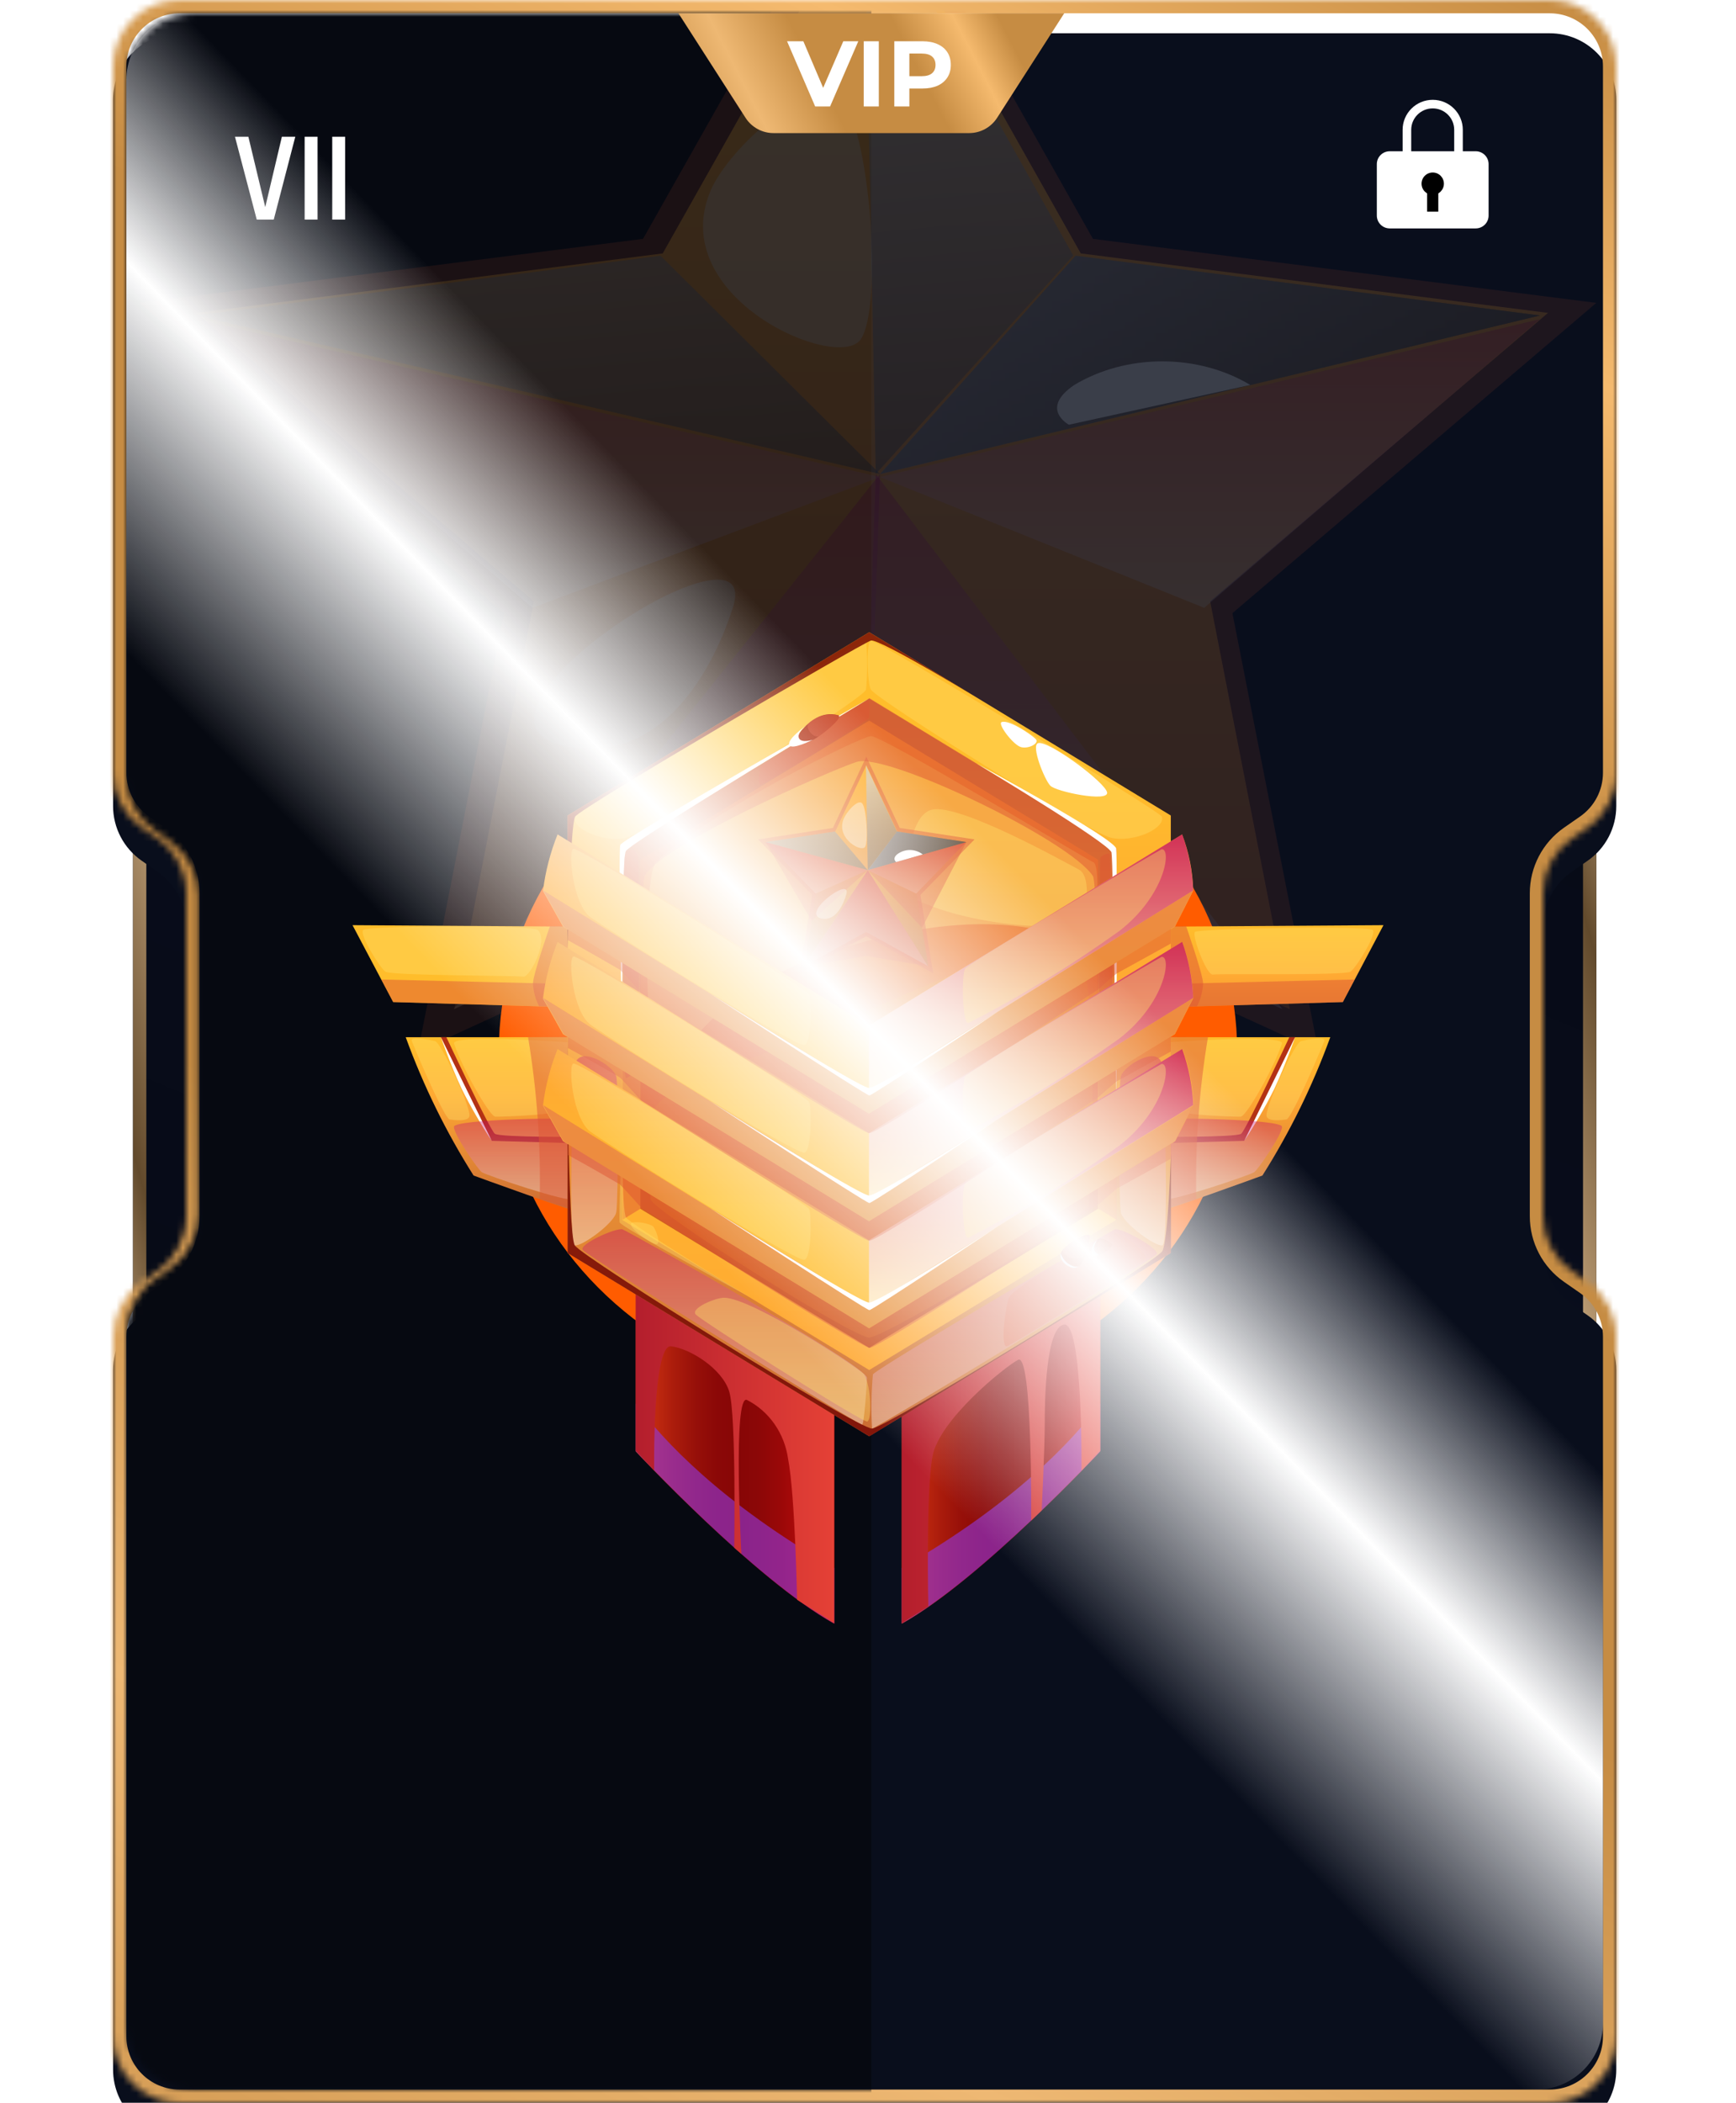 <svg width="261" height="316" viewBox="0 0 261 316" fill="none" xmlns="http://www.w3.org/2000/svg">
<g filter="url(#filter0_b_6924_92136)">
<path d="M25 309.983C22.239 309.983 20 307.745 20 304.983L20 12C20 9.238 22.239 7 25 7L57 7L57 309.983L25 309.983Z" fill="url(#paint0_linear_6924_92136)"/>
<path d="M25 308.983C22.791 308.983 21 307.193 21 304.983L21 12C21 9.791 22.791 8 25 8L56 8L56 308.983L25 308.983Z" stroke="url(#paint1_linear_6924_92136)" stroke-width="2"/>
</g>
<g filter="url(#filter1_b_6924_92136)">
<path d="M235 7C237.761 7 240 9.239 240 12L240 304.984C240 307.745 237.761 309.984 235 309.984L203 309.984L203 7L235 7Z" fill="url(#paint2_linear_6924_92136)"/>
<path d="M235 8C237.209 8 239 9.791 239 12L239 304.984C239 307.193 237.209 308.984 235 308.984L204 308.984L204 8L235 8Z" stroke="url(#paint3_linear_6924_92136)" stroke-width="2"/>
</g>
<mask id="path-5-inside-1_6924_92136" fill="white">
<path fill-rule="evenodd" clip-rule="evenodd" d="M17 10C17 4.477 21.477 0 27 0H233C238.523 0 243 4.477 243 10V116.123C243 119.396 241.398 122.462 238.711 124.332L236.289 126.016C233.602 127.885 232 130.952 232 134.225V157V160V182.775C232 186.048 233.602 189.115 236.289 190.984L238.711 192.668C241.398 194.538 243 197.604 243 200.877V306C243 311.523 238.523 316 233 316H27C21.477 316 17 311.523 17 306V200.877C17 197.604 18.602 194.538 21.289 192.668L23.711 190.984C26.398 189.115 28 186.048 28 182.775L28 160V157L28 134.225C28 130.952 26.398 127.885 23.711 126.016L21.289 124.332C18.602 122.462 17 119.396 17 116.123V10Z"/>
</mask>
<g filter="url(#filter2_i_6924_92136)">
<path fill-rule="evenodd" clip-rule="evenodd" d="M17 10C17 4.477 21.477 0 27 0H233C238.523 0 243 4.477 243 10V116.123C243 119.396 241.398 122.462 238.711 124.332L236.289 126.016C233.602 127.885 232 130.952 232 134.225V157V160V182.775C232 186.048 233.602 189.115 236.289 190.984L238.711 192.668C241.398 194.538 243 197.604 243 200.877V306C243 311.523 238.523 316 233 316H27C21.477 316 17 311.523 17 306V200.877C17 197.604 18.602 194.538 21.289 192.668L23.711 190.984C26.398 189.115 28 186.048 28 182.775L28 160V157L28 134.225C28 130.952 26.398 127.885 23.711 126.016L21.289 124.332C18.602 122.462 17 119.396 17 116.123V10Z" fill="#090E1C"/>
</g>
<path d="M28 160H30H28ZM28 157H26H28ZM21.289 124.332L22.431 122.69L21.289 124.332ZM21.289 192.668L20.147 191.026L21.289 192.668ZM238.711 192.668L237.569 194.31L238.711 192.668ZM23.711 126.016L22.569 127.658L23.711 126.016ZM236.289 126.016L235.147 124.374L236.289 126.016ZM238.711 124.332L239.853 125.974L238.711 124.332ZM236.289 190.984L237.431 189.342L236.289 190.984ZM23.711 190.984L24.853 192.626L23.711 190.984ZM233 -2H27V2H233V-2ZM245 116.123V10H241V116.123H245ZM237.431 127.658L239.853 125.974L237.569 122.69L235.147 124.374L237.431 127.658ZM234 157V134.225H230V157H234ZM234 160V157H230V160H234ZM234 182.775V160H230V182.775H234ZM239.853 191.026L237.431 189.342L235.147 192.626L237.569 194.31L239.853 191.026ZM245 306V200.877H241V306H245ZM27 318H233V314H27V318ZM15 200.877V306H19V200.877H15ZM22.431 194.31L24.853 192.626L22.569 189.342L20.147 191.026L22.431 194.31ZM30 182.775L30 160H26L26 182.775H30ZM30 160V157H26V160H30ZM30 157L30 134.225H26L26 157H30ZM24.853 124.374L22.431 122.69L20.147 125.974L22.569 127.658L24.853 124.374ZM15 10V116.123H19V10H15ZM22.431 122.69C20.282 121.194 19 118.741 19 116.123H15C15 120.051 16.923 123.73 20.147 125.974L22.431 122.69ZM19 200.877C19 198.259 20.282 195.806 22.431 194.31L20.147 191.026C16.923 193.27 15 196.949 15 200.877H19ZM27 314C22.582 314 19 310.418 19 306H15C15 312.627 20.373 318 27 318V314ZM241 306C241 310.418 237.418 314 233 314V318C239.627 318 245 312.627 245 306H241ZM237.569 194.31C239.718 195.806 241 198.259 241 200.877H245C245 196.949 243.077 193.27 239.853 191.026L237.569 194.31ZM30 134.225C30 130.297 28.077 126.618 24.853 124.374L22.569 127.658C24.718 129.153 26 131.606 26 134.225H30ZM235.147 124.374C231.923 126.618 230 130.297 230 134.225H234C234 131.606 235.282 129.153 237.431 127.658L235.147 124.374ZM241 116.123C241 118.741 239.718 121.194 237.569 122.69L239.853 125.974C243.077 123.73 245 120.051 245 116.123H241ZM230 182.775C230 186.703 231.923 190.382 235.147 192.626L237.431 189.342C235.282 187.847 234 185.394 234 182.775H230ZM27 -2C20.373 -2 15 3.373 15 10H19C19 5.582 22.582 2 27 2V-2ZM24.853 192.626C28.077 190.382 30 186.703 30 182.775H26C26 185.394 24.718 187.847 22.569 189.342L24.853 192.626ZM233 2C237.418 2 241 5.582 241 10H245C245 3.373 239.627 -2 233 -2V2Z" fill="url(#paint4_linear_6924_92136)" mask="url(#path-5-inside-1_6924_92136)"/>
<mask id="mask0_6924_92136" style="mask-type:alpha" maskUnits="userSpaceOnUse" x="19" y="2" width="222" height="312">
<path fill-rule="evenodd" clip-rule="evenodd" d="M19 12C19 6.477 23.477 2 29 2H231C236.523 2 241 6.477 241 12V116.602C241 119.867 239.406 122.927 236.73 124.798L234.465 126.382C231.789 128.253 230.195 131.312 230.195 134.577V157.013V159.975V182.41C230.195 185.675 231.789 188.735 234.465 190.606L236.73 192.19C239.406 194.061 241 197.12 241 200.385V304C241 309.523 236.523 314 231 314H29C23.477 314 19 309.523 19 304V200.386C19 197.121 20.594 194.062 23.27 192.191L25.537 190.606C28.213 188.735 29.807 185.675 29.807 182.41L29.807 157.013L29.807 134.577C29.807 131.312 28.213 128.253 25.537 126.382L23.27 124.796C20.594 122.925 19 119.866 19 116.601V12Z" fill="#090E1C"/>
</mask>
<g mask="url(#mask0_6924_92136)">
<rect x="18" y="317" width="317" height="113" transform="rotate(-90 18 317)" fill="#060911"/>
<g opacity="0.2">
<g style="mix-blend-mode:multiply" opacity="0.5">
<path d="M130.5 126.965L62.856 158L75.79 92.137L21 45.514L96.678 35.894L130.5 -24L164.322 35.894L240 45.514L185.29 92.137L198.225 158L130.5 126.965Z" fill="#DE5634"/>
</g>
<path d="M232.739 47.017L196.168 42.372L186.202 41.106L162.491 38.08L131.064 -17.65L99.637 38.08L29.469 47.017L80.266 90.362L68.29 151.652L131.064 122.731L193.918 151.652L181.942 90.362L232.739 47.017Z" fill="url(#paint5_linear_6924_92136)"/>
<path style="mix-blend-mode:multiply" opacity="0.37" d="M29.469 47.953L132.314 71.687L80.052 91.337L29.469 47.953Z" fill="url(#paint6_linear_6924_92136)"/>
<path style="mix-blend-mode:multiply" opacity="0.37" d="M231.532 47.953L132.316 71.687L181.045 91.337L231.532 47.953Z" fill="url(#paint7_linear_6924_92136)"/>
<path style="mix-blend-mode:multiply" opacity="0.37" d="M130.56 122.911L132.315 71.233L68.188 151.652L130.56 122.911Z" fill="url(#paint8_linear_6924_92136)"/>
<path style="mix-blend-mode:multiply" opacity="0.37" d="M192.812 151.652L131.667 71.233L129.895 122.911L192.812 151.652Z" fill="url(#paint9_linear_6924_92136)"/>
<path style="mix-blend-mode:color-dodge" opacity="0.5" d="M129.895 -17.65L131.669 71.233L161.353 38.397L129.895 -17.65Z" fill="url(#paint10_linear_6924_92136)"/>
<path style="mix-blend-mode:color-dodge" opacity="0.5" d="M231.532 47.408L132.316 71.232L161.714 38.43L231.532 47.408Z" fill="url(#paint11_linear_6924_92136)"/>
<path style="mix-blend-mode:color-dodge" opacity="0.5" d="M231.532 47.408L132.316 71.232L161.714 38.43L231.532 47.408Z" fill="url(#paint12_linear_6924_92136)"/>
<path style="mix-blend-mode:color-dodge" opacity="0.5" d="M99.311 38.43L132.314 71.232L29.469 47.408L99.311 38.43Z" fill="url(#paint13_linear_6924_92136)"/>
<path d="M161.517 57.847C156.225 61.433 160.703 63.824 160.703 63.824L187.972 57.847C184.14 55.543 179.504 54.301 174.744 54.301C169.984 54.301 165.349 55.543 161.517 57.847Z" fill="white"/>
<g style="mix-blend-mode:multiply" opacity="0.5">
<path d="M68.188 151.652C68.188 151.652 115.848 131.949 131.064 126.53L194.022 151.652L131.064 123.082L68.188 151.652Z" fill="#DE5634"/>
</g>
<g style="mix-blend-mode:soft-light" opacity="0.4">
<path d="M106.823 28.676C100.035 44.747 125.962 55.948 129.397 51.008C132.832 46.069 130.706 18.518 126.371 14.831C122.036 11.144 109.604 22.136 106.823 28.676Z" fill="#F7FFFF"/>
</g>
<g style="mix-blend-mode:soft-light" opacity="0.4">
<path d="M86.68 112.366C99.975 114.005 107.37 100.325 110.28 90.992C114.607 75.816 62.608 109.801 86.68 112.366Z" fill="#F7FFFF"/>
</g>
</g>
</g>
<g filter="url(#filter3_f_6924_92136)">
<ellipse cx="130.5" cy="158" rx="55.5" ry="52" fill="#FF5C00"/>
</g>
<path fill-rule="evenodd" clip-rule="evenodd" d="M219.926 19.509V22.73H221.865C222.936 22.73 223.804 23.595 223.804 24.662V32.392C223.804 33.459 222.936 34.324 221.865 34.324H208.939C207.868 34.324 207 33.459 207 32.392V24.662C207 23.595 207.868 22.73 208.939 22.73H210.878V19.509C210.878 17.019 212.903 15 215.402 15C217.9 15 219.926 17.019 219.926 19.509ZM212.17 19.509C212.17 17.73 213.617 16.288 215.402 16.288C217.187 16.288 218.633 17.73 218.633 19.509V22.73H212.17V19.509Z" fill="white"/>
<circle cx="215.403" cy="27.602" r="1.68" fill="black"/>
<rect x="214.562" y="27.602" width="1.68" height="4.201" fill="black"/>
<path d="M142.52 139.465L208 139.025L201.889 150.582L145.885 152.215L142.52 139.465Z" fill="url(#paint14_linear_6924_92136)"/>
<g style="mix-blend-mode:multiply" opacity="0.5">
<path d="M145.406 148.596L203.677 147.189L201.887 150.581L145.884 152.214L145.406 148.596Z" fill="#DE5634"/>
</g>
<g style="mix-blend-mode:soft-light" opacity="0.4">
<path d="M179.65 140.045C179.161 140.61 181.429 146.64 182.36 146.451C183.291 146.263 202.209 146.627 203.057 146.012C203.904 145.396 207.067 140.334 206.375 139.731C205.683 139.128 180.116 139.505 179.65 140.045Z" fill="#FFDF66"/>
</g>
<g style="mix-blend-mode:multiply" opacity="0.5">
<path d="M178.327 139.177C178.327 139.177 180.798 146.211 180.882 147.743C180.834 148.962 180.52 150.153 179.963 151.223L145.897 152.215L142.52 139.466L178.327 139.177Z" fill="#DE5634"/>
</g>
<path d="M118.481 139.465L53 139.025L59.111 150.582L115.115 152.215L118.481 139.465Z" fill="url(#paint15_linear_6924_92136)"/>
<g style="mix-blend-mode:multiply" opacity="0.5">
<path d="M115.603 148.596L57.32 147.189L59.111 150.581L115.114 152.214L115.603 148.596Z" fill="#DE5634"/>
</g>
<g style="mix-blend-mode:soft-light" opacity="0.4">
<path d="M80.893 139.793C82.516 141.413 79.604 146.953 78.673 146.764C77.742 146.576 58.787 146.626 57.94 146.011C57.092 145.395 53.929 140.333 54.622 139.73C55.314 139.127 79.95 138.864 80.893 139.793Z" fill="#FFDF66"/>
</g>
<g style="mix-blend-mode:multiply" opacity="0.5">
<path d="M82.683 139.177C82.683 139.177 80.213 146.186 80.129 147.743C80.178 148.958 80.493 150.144 81.048 151.21L115.065 152.215L118.431 139.466L82.683 139.177Z" fill="#DE5634"/>
</g>
<path d="M125.426 202.547V243.999C113.49 237.392 95.586 218.111 95.586 218.111V189.446L125.426 202.547Z" fill="url(#paint16_linear_6924_92136)"/>
<g style="mix-blend-mode:multiply" opacity="0.6">
<path d="M125.426 235.62V243.96C113.49 237.353 95.586 218.072 95.586 218.072V210.925C99.752 216.527 108.524 225.898 125.426 235.62Z" fill="#8E37E2"/>
</g>
<path d="M135.574 202.547V243.999C147.51 237.392 165.414 218.111 165.414 218.111V189.446L135.574 202.547Z" fill="url(#paint17_linear_6924_92136)"/>
<g style="mix-blend-mode:multiply" opacity="0.6">
<path d="M135.574 235.62V243.96C147.51 237.353 165.414 218.072 165.414 218.072V210.925C161.248 216.527 152.475 225.898 135.574 235.62Z" fill="#8E37E2"/>
</g>
<path style="mix-blend-mode:multiply" d="M98.355 220.989C98.355 220.989 98.081 201.984 100.898 202.311C103.715 202.637 108.572 205.652 109.635 209.106C110.697 212.561 110.387 232.57 110.387 232.57L111.461 233.5C111.461 233.5 110.136 209.194 112.332 210.388C113.957 211.219 115.366 212.454 116.437 213.986C117.508 215.517 118.209 217.3 118.479 219.18C119.542 224.657 119.84 240.396 119.84 240.396L125.414 243.913V202.462L95.574 189.36V217.987L98.355 220.989Z" fill="url(#paint18_linear_6924_92136)"/>
<path style="mix-blend-mode:multiply" d="M162.597 220.987C162.597 220.987 162.824 198.717 160.007 199.043C157.19 199.37 157.071 210.65 157.071 214.116C157.071 217.583 156.617 226.966 156.617 226.966L155.03 228.486C155.03 228.486 155.257 203.151 153.06 204.344C150.864 205.537 141.232 213.375 140.205 218.802C139.179 224.228 139.573 241.412 139.573 241.412L135.574 243.924V202.472L165.414 189.371V217.998L162.597 220.987Z" fill="url(#paint19_linear_6924_92136)"/>
<path style="mix-blend-mode:multiply" opacity="0.37" d="M114.266 110.349C111.807 112.472 87.291 126.578 86.957 127.495C86.527 128.663 89.785 134.165 91.337 133.7C92.889 133.235 122.048 115.838 122.108 115.022C122.168 114.205 122.239 109.671 121.535 109.382C120.831 109.093 115.197 109.533 114.266 110.349Z" fill="url(#paint20_linear_6924_92136)"/>
<g style="mix-blend-mode:soft-light" opacity="0.4">
<path d="M111.019 108.918C109.408 109.031 89.403 122.546 89.403 122.936C89.403 123.325 85.822 125.611 86.729 125.549C87.636 125.486 112.881 110.475 112.917 109.96C112.953 109.445 111.878 108.855 111.019 108.918Z" fill="#FFDF66"/>
</g>
<g style="mix-blend-mode:soft-light" opacity="0.4">
<path d="M85.906 127.494C85.906 127.494 99.227 120.423 106.03 115.901C112.834 111.379 114.266 110.349 114.266 110.349L85.906 127.494Z" fill="#FFDF66"/>
</g>
<path style="mix-blend-mode:multiply" opacity="0.37" d="M146.745 110.349C149.133 112.472 173.709 126.578 174.043 127.495C174.473 128.663 171.214 134.165 169.674 133.7C168.135 133.235 138.939 115.838 138.939 115.022C138.939 114.205 138.808 109.671 139.512 109.382C140.217 109.093 145.803 109.533 146.745 110.349Z" fill="url(#paint21_linear_6924_92136)"/>
<g style="mix-blend-mode:soft-light" opacity="0.4">
<path d="M149.981 108.918C151.592 109.031 171.609 122.546 171.609 122.936C171.609 123.325 175.13 125.611 174.27 125.549C173.411 125.486 148.119 110.475 148.083 109.96C148.047 109.445 149.121 108.855 149.981 108.918Z" fill="#FFDF66"/>
</g>
<g style="mix-blend-mode:soft-light" opacity="0.4">
<path d="M175.106 127.494C175.106 127.494 161.785 120.423 154.97 115.901C148.155 111.379 146.746 110.349 146.746 110.349L175.106 127.494Z" fill="#FFDF66"/>
</g>
<path d="M87.53 182.175C87.422 182.589 71.201 176.648 71.201 176.648C67.078 170.138 63.655 163.166 60.996 155.859H88.699L87.53 182.175Z" fill="url(#paint22_linear_6924_92136)"/>
<path d="M66.285 155.859C66.285 155.859 72.754 169.915 73.936 171.435L87.949 171.837V170.832C87.949 170.832 75.13 170.945 74.39 170.367C73.65 169.79 67.109 155.859 67.109 155.859H66.285Z" fill="#B33114"/>
<path d="M66.285 155.859L73.936 171.435C72.279 168.941 70.772 166.34 69.424 163.647C67.718 160.005 66.285 155.859 66.285 155.859Z" fill="white"/>
<g style="mix-blend-mode:soft-light" opacity="0.4">
<path d="M68.267 156.813C69.341 160.18 73.602 167.804 74.485 167.804C75.369 167.804 85.645 167.616 86.588 166.058C87.531 164.501 88.355 156.964 87.531 156.813C86.708 156.663 67.789 155.319 68.267 156.813Z" fill="#FFDF66"/>
</g>
<g style="mix-blend-mode:soft-light" opacity="0.4">
<path d="M61.918 156.449C63.23 159.74 66.907 168.119 67.587 168.219C68.267 168.32 70.559 168.621 70.595 167.616C70.595 166.008 66.358 156.663 65.403 156.449C64.448 156.236 61.583 155.633 61.918 156.449Z" fill="#FFDF66"/>
</g>
<path style="mix-blend-mode:multiply" opacity="0.37" d="M68.253 169.311C68.133 170.353 71.834 175.717 72.43 176.144C73.027 176.571 85.488 180.804 86.312 180.201C87.135 179.598 87.505 168.544 86.873 168.218C86.24 167.891 68.396 168.167 68.253 169.311Z" fill="url(#paint23_linear_6924_92136)"/>
<g style="mix-blend-mode:multiply" opacity="0.5">
<path d="M79.391 155.86C80.729 163.894 81.317 172.048 81.145 180.203L87.531 182.175L88.725 155.797L79.391 155.86Z" fill="#DE5634"/>
</g>
<path d="M173.469 182.175C173.577 182.589 189.798 176.648 189.798 176.648C193.921 170.138 197.344 163.166 200.003 155.859H172.359L173.469 182.175Z" fill="url(#paint24_linear_6924_92136)"/>
<path d="M194.714 155.859C194.714 155.859 188.245 169.915 187.063 171.435L173.062 171.837V170.832C173.062 170.832 185.882 170.945 186.61 170.367C187.338 169.79 193.843 155.859 193.843 155.859H194.714Z" fill="#B33114"/>
<path d="M194.713 155.859L187.062 171.435C188.724 168.944 190.231 166.343 191.574 163.647C193.281 160.005 194.713 155.859 194.713 155.859Z" fill="white"/>
<g style="mix-blend-mode:soft-light" opacity="0.4">
<path d="M192.736 156.813C191.661 160.18 187.412 167.804 186.517 167.804C185.622 167.804 175.357 167.616 174.414 166.058C173.471 164.501 172.647 156.964 173.471 156.813C174.295 156.663 193.213 155.319 192.736 156.813Z" fill="#FFDF66"/>
</g>
<g style="mix-blend-mode:soft-light" opacity="0.4">
<path d="M199.096 156.449C197.771 159.74 194.106 168.119 193.414 168.219C192.722 168.32 190.442 168.621 190.406 167.616C190.406 166.008 194.644 156.663 195.61 156.449C196.577 156.236 199.418 155.633 199.096 156.449Z" fill="#FFDF66"/>
</g>
<path style="mix-blend-mode:multiply" opacity="0.37" d="M192.744 169.311C192.864 170.353 189.164 175.717 188.567 176.144C187.97 176.571 175.509 180.804 174.745 180.201C173.981 179.598 173.551 168.544 174.172 168.218C174.793 167.891 192.649 168.167 192.744 169.311Z" fill="url(#paint25_linear_6924_92136)"/>
<g style="mix-blend-mode:multiply" opacity="0.5">
<path d="M181.611 155.86C180.273 163.894 179.685 172.048 179.857 180.203L173.471 182.175L172.277 155.797L181.611 155.86Z" fill="#DE5634"/>
</g>
<path d="M130.681 95L85.336 122.546V188.291L130.681 215.837L176.025 188.291V122.546L130.681 95Z" fill="url(#paint26_linear_6924_92136)"/>
<path d="M93.535 183.305V127.534L130.68 104.962L167.824 127.534V183.305L130.68 205.877L93.535 183.305Z" fill="url(#paint27_linear_6924_92136)"/>
<path d="M96.269 181.646V129.191L130.681 108.289L165.092 129.191V181.646L130.681 202.547L96.269 181.646Z" fill="url(#paint28_linear_6924_92136)"/>
<g style="mix-blend-mode:soft-light" opacity="0.4">
<path d="M86.42 122.722C85.859 124.493 90.681 126.666 94.071 125.887C97.461 125.109 129.389 105.413 130.201 103.642C130.434 101.186 130.434 98.712 130.201 96.256C129.079 96.256 86.742 121.868 86.42 122.722Z" fill="#FFDF66"/>
</g>
<g style="mix-blend-mode:soft-light" opacity="0.4">
<path d="M174.677 122.722C175.238 124.493 170.415 126.666 167.026 125.887C163.636 125.109 132.018 105.224 130.943 103.642C130.382 102.825 130.203 96.256 130.943 96.256C132.065 96.256 174.402 121.868 174.677 122.722Z" fill="#FFDF66"/>
</g>
<path style="mix-blend-mode:multiply" opacity="0.37" d="M86.419 160.116C86.108 162.076 85.368 186.959 86.419 187.148C87.469 187.336 92.387 183.794 92.661 182.123C92.936 180.453 93.019 163.432 92.661 161.799C92.303 160.166 86.932 156.838 86.419 160.116Z" fill="url(#paint29_linear_6924_92136)"/>
<path style="mix-blend-mode:multiply" opacity="0.37" d="M174.746 160.116C175.057 162.076 175.797 186.959 174.746 187.148C173.696 187.336 168.778 183.794 168.504 182.123C168.229 180.453 168.146 163.432 168.504 161.799C168.862 160.166 174.257 156.838 174.746 160.116Z" fill="url(#paint30_linear_6924_92136)"/>
<path style="mix-blend-mode:multiply" opacity="0.37" d="M87.612 187.826C88.162 188.68 129.006 214.091 129.615 214.091C129.925 214.091 130.343 207.811 130.343 207.07C130.343 205.11 94.225 184.924 93.592 184.736C92.602 184.46 87.004 186.972 87.612 187.826Z" fill="url(#paint31_linear_6924_92136)"/>
<path style="mix-blend-mode:multiply" opacity="0.37" d="M173.874 188.491C173.325 189.346 131.717 214.669 131.108 214.669C130.945 211.952 130.989 209.226 131.239 206.517C132.564 205.135 167.047 184.924 167.632 184.736C168.563 184.459 174.423 187.637 173.874 188.491Z" fill="url(#paint32_linear_6924_92136)"/>
<g style="mix-blend-mode:multiply" opacity="0.37">
<path d="M97.843 180.252C95.455 165.719 96.768 164.802 113.896 158.66C131.024 152.517 160.005 136.69 162.547 143.586C165.089 150.483 164.218 179.7 163.645 181.27C163.072 182.84 133.149 200.953 130.678 200.991C128.207 201.028 98.117 181.885 97.843 180.252Z" fill="#ED8A1D"/>
</g>
<g style="mix-blend-mode:soft-light" opacity="0.4">
<path d="M164.352 129.554C163.743 129.404 132.65 110.487 130.931 110.625C129.213 110.763 107.597 121.427 98.704 129.466C96.317 131.627 97.2 163.708 99.385 163.117C101.569 162.527 103.133 149.577 127.243 142.291C150.936 135.106 161.249 141.324 163.815 142.429C164.543 142.743 165.725 129.856 164.352 129.554Z" fill="#FFDF66"/>
</g>
<g style="mix-blend-mode:multiply" opacity="0.5">
<path d="M93.582 183.304V127.533L130.727 104.923L167.871 127.533V183.304L165.138 181.646C165.138 181.646 165.305 133.16 164.314 131.64C160.734 126.214 133.281 113.025 128.793 114.494C124.305 115.964 99.693 126.942 96.96 131.552C96.041 133.097 96.268 181.646 96.268 181.646L93.582 183.304Z" fill="#DE5634"/>
</g>
<g style="mix-blend-mode:soft-light" opacity="0.4">
<path d="M137.627 135.145C146.878 139.592 160.819 139.667 162.096 138.813C163.373 137.959 164.221 131.716 162.215 130.673C160.21 129.631 144.311 120.712 140.134 121.667C135.956 122.622 135.98 134.366 137.627 135.145Z" fill="#FFDF66"/>
</g>
<path opacity="0.8" d="M85.336 142.581C85.336 142.431 85.73 124.041 86.47 122.722C87.21 121.403 129.702 96.608 130.943 96.256C132.185 95.904 148.095 105.576 148.095 105.576L130.681 95L85.324 122.546L85.336 142.581Z" fill="#700000"/>
<path d="M146.91 114.783C146.91 114.783 166.831 126.754 167.106 128.098C167.38 129.442 167.822 165.48 167.822 165.48C167.822 165.48 168.013 129.053 167.822 127.533C167.631 126.013 146.91 114.783 146.91 114.783Z" fill="white"/>
<path d="M93.582 158.095C93.582 158.095 92.913 127.949 93.26 126.969C93.606 125.989 130.679 104.962 130.679 104.962C130.679 104.962 94.775 126.542 94.083 127.911C93.391 129.28 93.582 158.095 93.582 158.095Z" fill="white"/>
<path opacity="0.8" d="M85.336 188.29L130.692 215.837L176.049 188.29V173.318C176.049 173.318 175.643 186.381 174.748 188.014C173.853 189.647 133.199 214.505 131.134 214.669C129.069 214.832 87.508 188.893 86.422 187.147C85.336 185.401 85.336 154.79 85.336 154.79V188.29Z" fill="#700000"/>
<g style="mix-blend-mode:soft-light" opacity="0.4">
<path d="M93.581 169.033C93.581 169.033 93.449 181.896 94.13 182.963C94.81 184.031 112.427 194.758 112.427 194.758C112.427 194.758 93.33 184.37 93.163 183.692C92.996 183.014 93.581 169.033 93.581 169.033Z" fill="#FFDF66"/>
</g>
<g style="mix-blend-mode:soft-light" opacity="0.4">
<path d="M108.871 195.011C107.534 195.011 103.787 196.606 104.598 197.523C105.41 198.44 127.73 212.596 130.284 213.601C131.108 213.928 131.036 208.338 129.914 206.529C129.389 205.763 113.025 194.998 108.871 195.011Z" fill="#FFDF66"/>
</g>
<path d="M150.612 108.504C149.872 108.705 152.343 111.971 153.513 112.272C154.683 112.574 156.294 111.682 155.733 111.079C155.172 110.476 151.758 108.115 150.612 108.504Z" fill="white"/>
<path d="M156.08 111.669C154.958 111.983 157.023 117.146 157.906 118.063C158.789 118.98 166.631 120.575 166.452 119.105C166.273 117.636 157.655 111.229 156.08 111.669Z" fill="white"/>
<g style="mix-blend-mode:multiply" opacity="0.5">
<path d="M151.59 195.175C150.611 199.659 150.766 202.31 151.315 202.335C151.865 202.36 171.69 189.774 172.239 189.246C172.788 188.719 169.052 185.126 167.584 185.315C166.116 185.503 151.96 193.467 151.59 195.175Z" fill="#DE5634"/>
</g>
<g style="mix-blend-mode:multiply" opacity="0.5">
<path d="M95.969 128.815C95.491 127.308 94.023 127.308 93.892 129.003C93.76 130.699 93.522 161.939 94.106 161.976C94.691 162.014 95.921 160.494 95.969 159.778C96.016 159.062 96.171 129.531 95.969 128.815Z" fill="#DE5634"/>
</g>
<g style="mix-blend-mode:multiply" opacity="0.5">
<path d="M165.411 129.004C165.339 129.607 165.053 159.15 165.411 159.15C165.769 159.15 167.416 157.769 167.416 157.04C167.416 156.312 167.01 128.439 166.831 128.288C166.652 128.137 165.482 128.526 165.411 129.004Z" fill="#DE5634"/>
</g>
<g style="mix-blend-mode:multiply" opacity="0.5">
<path d="M130.681 107.8C130.681 108.377 114.698 117.974 114.328 117.974C113.958 117.974 114.09 115.387 114.603 115.035C115.116 114.683 130.585 104.885 130.681 105.212C130.74 106.073 130.74 106.938 130.681 107.8Z" fill="#DE5634"/>
</g>
<path d="M163.657 185.54C162.643 185.54 159.193 187.613 159.456 188.643C159.718 189.673 161.843 190.791 162.392 190.188C162.941 189.585 164.325 185.565 163.657 185.54Z" fill="#B33114"/>
<path d="M164.971 186.268C164.625 186.607 163.861 187.813 164.589 188.403C165.317 188.994 167.454 187.436 167.143 186.984C166.833 186.532 165.425 185.828 164.971 186.268Z" fill="#B33114"/>
<g style="mix-blend-mode:multiply" opacity="0.5">
<path d="M159.956 187.638C159.109 188.895 162.594 189.648 163.048 188.631C163.501 187.613 164.241 185.465 163.657 185.566C162.313 186.012 161.059 186.715 159.956 187.638Z" fill="#DE5634"/>
</g>
<path d="M159.468 188.341C159.706 189.047 160.176 189.639 160.793 190.011C161.605 190.514 162.297 190.401 162.5 190.011C162.299 190.263 162.023 190.434 161.717 190.498C161.411 190.562 161.094 190.514 160.817 190.363C159.158 189.572 159.468 188.341 159.468 188.341Z" fill="#DAE1EF"/>
<g style="mix-blend-mode:multiply" opacity="0.5">
<path d="M165.365 186.294C164.578 187.198 165.186 188.479 165.628 188.404C166.07 188.329 167.394 187.424 167.144 186.985C166.893 186.545 165.532 186.105 165.365 186.294Z" fill="#DE5634"/>
</g>
<path d="M164.971 186.27C164.971 186.27 164.255 187.312 164.542 187.915C164.828 188.518 165.246 188.518 165.246 188.518C165.246 188.518 164.303 189.096 164.136 188.417C163.838 187.262 164.971 186.27 164.971 186.27Z" fill="#DAE1EF"/>
<path d="M126.013 107.474C123.566 106.795 121.596 108.466 120.522 109.747C119.448 111.029 120.045 111.782 121.393 111.531C122.742 111.28 127.003 107.763 126.013 107.474Z" fill="#B33114"/>
<g style="mix-blend-mode:multiply" opacity="0.5">
<path d="M126.014 107.472C125.242 107.31 124.446 107.332 123.684 107.537C122.922 107.741 122.213 108.122 121.609 108.653C120.953 109.256 122.242 111.002 123.137 110.625C124.032 110.248 126.766 107.749 126.014 107.472Z" fill="#DE5634"/>
</g>
<path d="M121.143 109.081C121.143 109.081 118.374 111.015 118.648 111.92C118.923 112.824 122.229 111.154 122.229 111.154C122.229 111.154 120.522 111.731 120.128 110.94C119.734 110.149 121.143 109.081 121.143 109.081Z" fill="white"/>
<g style="mix-blend-mode:soft-light" opacity="0.4">
<path d="M95.109 183.694C93.82 184.033 97.664 186.809 98.583 186.96C99.502 187.111 98.583 184.661 98.153 184.234C97.201 183.776 96.151 183.59 95.109 183.694Z" fill="#FFDF66"/>
</g>
<path d="M130.642 186.382L83.829 157.643C82.745 160.332 82.01 163.163 81.644 166.058L84.7 171.485L130.689 199.597L176.678 171.485L179.448 166.058C179.363 163.172 178.798 160.323 177.777 157.643L130.642 186.382Z" fill="url(#paint33_linear_6924_92136)"/>
<path d="M84.653 171.486L81.598 166.06L130.642 196.294L179.401 166.06L176.632 171.486L130.642 199.598L84.653 171.486Z" fill="url(#paint34_linear_6924_92136)"/>
<g style="mix-blend-mode:multiply" opacity="0.5">
<path d="M81.644 166.06L84.7 171.486L85.392 171.938V173.559C85.392 173.559 88.018 174.965 93.175 177.967C93.342 178.068 96.409 181.472 96.409 181.472C96.409 181.472 129.543 202.549 130.737 202.549C132.289 202.549 165.148 181.007 165.148 181.007C165.148 181.007 167.715 178.746 167.965 178.583L176.082 174.111V171.863L176.69 171.486L179.459 166.06L130.642 196.294L81.644 166.06Z" fill="#DE5634"/>
</g>
<path style="mix-blend-mode:multiply" opacity="0.69" d="M130.645 186.382V196.306L179.403 166.058C179.275 163.177 178.711 160.336 177.732 157.643L130.645 186.382Z" fill="url(#paint35_linear_6924_92136)"/>
<g style="mix-blend-mode:soft-light" opacity="0.4">
<path d="M86.24 159.815C85.345 159.815 86.085 168.169 88.794 170.078C93.115 173.13 119.171 189.284 120.878 189.309C122.072 189.309 122 182.237 121.642 181.684C121.033 180.642 87.612 159.815 86.24 159.815Z" fill="#FFDF66"/>
</g>
<g style="mix-blend-mode:soft-light" opacity="0.4">
<path d="M145.122 177.802C144.561 178.418 144.633 186.206 145.6 185.98C153.468 181.96 161.048 177.342 168.278 172.162C175.213 166.786 176.192 159.714 174.64 159.878C174.604 159.828 146.28 176.534 145.122 177.802Z" fill="#FFDF66"/>
</g>
<path d="M106.797 181.584C106.797 181.584 129.213 195.74 130.669 195.74C132.125 195.74 149.993 184.31 149.993 184.31C149.993 184.31 131.218 196.871 130.705 196.871C130.191 196.871 106.797 181.584 106.797 181.584Z" fill="white"/>
<path d="M130.642 170.278L83.829 141.551C82.746 144.236 82.011 147.062 81.644 149.954L84.7 155.38L130.642 183.505L176.631 155.393L179.4 149.954C179.315 147.067 178.75 144.219 177.729 141.538L130.642 170.278Z" fill="url(#paint36_linear_6924_92136)"/>
<path d="M84.653 155.392L81.598 149.966L130.642 180.2L179.401 149.966L176.632 155.392L130.642 183.504L84.653 155.392Z" fill="url(#paint37_linear_6924_92136)"/>
<g style="mix-blend-mode:multiply" opacity="0.5">
<path d="M81.644 149.953L84.7 155.38L85.392 155.832V157.49C85.392 157.49 88.018 158.897 93.175 161.899C93.342 161.999 96.409 165.403 96.409 165.403C96.409 165.403 129.484 186.456 130.677 186.456C132.229 186.456 165.089 164.913 165.089 164.913C165.089 164.913 167.655 162.652 167.906 162.489L176.022 158.017V155.769L176.631 155.392L179.4 149.953L130.642 180.2L81.644 149.953Z" fill="#DE5634"/>
</g>
<path style="mix-blend-mode:multiply" opacity="0.69" d="M130.645 170.278V180.201L179.403 149.954C179.275 147.073 178.711 144.232 177.732 141.538L130.645 170.278Z" fill="url(#paint38_linear_6924_92136)"/>
<g style="mix-blend-mode:soft-light" opacity="0.4">
<path d="M86.24 143.737C85.345 143.737 86.085 152.078 88.794 153.987C93.115 157.039 119.171 173.193 120.878 173.218C122.072 173.218 122 166.146 121.642 165.594C121.033 164.551 87.612 143.737 86.24 143.737Z" fill="#FFDF66"/>
</g>
<g style="mix-blend-mode:soft-light" opacity="0.4">
<path d="M145.122 161.713C144.561 162.328 144.633 170.128 145.6 169.89C153.468 165.87 161.048 161.252 168.278 156.073C175.213 150.709 176.192 143.625 174.64 143.788C174.604 143.738 146.28 160.444 145.122 161.713Z" fill="#FFDF66"/>
</g>
<path d="M106.797 165.506C106.797 165.506 129.213 179.65 130.669 179.65C132.125 179.65 149.993 168.219 149.993 168.219C149.993 168.219 131.218 180.78 130.705 180.78C130.191 180.78 106.797 165.506 106.797 165.506Z" fill="white"/>
<path d="M130.642 154.114L83.829 125.387C82.745 128.076 82.01 130.907 81.644 133.803L84.7 139.242L130.642 167.353L176.631 139.242L179.4 133.803C179.315 130.916 178.75 128.067 177.729 125.387L130.642 154.114Z" fill="url(#paint39_linear_6924_92136)"/>
<path d="M84.653 139.24L81.598 133.801L130.642 164.035L179.401 133.801L176.632 139.24L130.642 167.339L84.653 139.24Z" fill="url(#paint40_linear_6924_92136)"/>
<g style="mix-blend-mode:multiply" opacity="0.5">
<path d="M81.644 133.801L84.7 139.24L85.392 139.692V141.3C85.392 141.3 88.018 142.707 93.175 145.709C93.342 145.809 96.409 149.213 96.409 149.213C96.409 149.213 129.484 170.303 130.677 170.303C132.229 170.303 165.089 148.698 165.089 148.698C165.089 148.698 167.655 146.437 167.906 146.274L176.022 141.802V139.604L176.631 139.24L179.4 133.801L130.642 164.035L81.644 133.801Z" fill="#DE5634"/>
</g>
<path style="mix-blend-mode:multiply" opacity="0.69" d="M130.645 154.114V164.037L179.403 133.803C179.275 130.922 178.711 128.081 177.732 125.387L130.645 154.114Z" fill="url(#paint41_linear_6924_92136)"/>
<g style="mix-blend-mode:soft-light" opacity="0.4">
<path d="M86.24 127.57C85.345 127.57 86.085 135.911 88.794 137.833C93.115 140.872 119.171 157.039 120.878 157.051C122.072 157.051 122 149.979 121.642 149.427C121.033 148.384 87.612 127.57 86.24 127.57Z" fill="#FFDF66"/>
</g>
<g style="mix-blend-mode:soft-light" opacity="0.4">
<path d="M145.122 145.546C144.561 146.161 144.633 153.961 145.6 153.723C153.468 149.703 161.048 145.085 168.278 139.906C175.213 134.542 176.192 127.458 174.64 127.621C174.604 127.571 146.28 144.289 145.122 145.546Z" fill="#FFDF66"/>
</g>
<path d="M106.797 149.339C106.797 149.339 129.213 163.483 130.669 163.483C132.125 163.483 149.993 152.052 149.993 152.052C149.993 152.052 131.218 164.613 130.705 164.613C130.191 164.613 106.797 149.339 106.797 149.339Z" fill="white"/>
<g style="mix-blend-mode:multiply" opacity="0.5">
<path d="M130.249 140.696L120.199 146.26L122.109 134.478L113.98 126.138L125.224 124.417L130.249 113.702L135.274 124.417L146.518 126.138L138.378 134.478L140.299 146.26L130.249 140.696Z" fill="#DE5634"/>
</g>
<path d="M145.334 126.542L139.915 125.713L138.435 125.487L134.914 124.946L130.247 114.998L125.58 124.946L115.148 126.542L122.704 134.279L120.913 145.207L130.247 140.057L139.569 145.207L137.791 134.279L145.334 126.542Z" fill="url(#paint42_linear_6924_92136)"/>
<path style="mix-blend-mode:multiply" opacity="0.37" d="M115.102 126.54L130.463 130.761L122.645 134.278L115.102 126.54Z" fill="url(#paint43_linear_6924_92136)"/>
<path style="mix-blend-mode:multiply" opacity="0.37" d="M145.289 126.54L130.465 130.761L137.746 134.278L145.289 126.54Z" fill="url(#paint44_linear_6924_92136)"/>
<path style="mix-blend-mode:multiply" opacity="0.37" d="M130.189 140.056L130.464 130.761L120.867 145.206L130.189 140.056Z" fill="url(#paint45_linear_6924_92136)"/>
<path style="mix-blend-mode:multiply" opacity="0.37" d="M139.525 145.206L130.466 130.761L130.191 140.056L139.525 145.206Z" fill="url(#paint46_linear_6924_92136)"/>
<path style="mix-blend-mode:color-dodge" opacity="0.5" d="M130.191 114.998L130.466 130.762L134.858 124.946L130.191 114.998Z" fill="url(#paint47_linear_6924_92136)"/>
<path style="mix-blend-mode:color-dodge" opacity="0.5" d="M145.289 126.543L130.465 130.763L134.857 124.947L145.289 126.543Z" fill="url(#paint48_linear_6924_92136)"/>
<path style="mix-blend-mode:color-dodge" opacity="0.5" d="M145.289 126.543L130.465 130.763L134.857 124.947L145.289 126.543Z" fill="url(#paint49_linear_6924_92136)"/>
<path style="mix-blend-mode:color-dodge" opacity="0.5" d="M125.534 124.947L130.463 130.763L115.102 126.543L125.534 124.947Z" fill="url(#paint50_linear_6924_92136)"/>
<path d="M134.856 128.401C134.08 129.092 134.748 129.544 134.748 129.544L138.735 128.401C138.173 127.965 137.493 127.73 136.795 127.73C136.097 127.73 135.417 127.965 134.856 128.401Z" fill="white"/>
<g style="mix-blend-mode:multiply" opacity="0.5">
<path d="M120.914 145.206C120.914 145.206 127.992 141.701 130.248 140.721L139.57 145.206L130.248 140.043L120.914 145.206Z" fill="#DE5634"/>
</g>
<g style="mix-blend-mode:multiply" opacity="0.5">
<path d="M115.102 126.54L130.463 130.761L122.024 138.398L115.102 126.54Z" fill="#DE5634"/>
</g>
<g style="mix-blend-mode:multiply" opacity="0.5">
<path d="M145.289 126.54L130.465 130.761L138.629 139.415L145.289 126.54Z" fill="#DE5634"/>
</g>
<g style="mix-blend-mode:multiply" opacity="0.5">
<path d="M120.914 145.206L130.463 130.761L139.57 145.206L130.248 143.661L120.914 145.206Z" fill="#DE5634"/>
</g>
<g style="mix-blend-mode:soft-light" opacity="0.4">
<path d="M126.774 123.224C125.784 126.113 129.555 128.135 130.069 127.243C130.582 126.352 130.26 121.39 129.615 120.712C128.971 120.033 127.18 122.043 126.774 123.224Z" fill="#F7FFFF"/>
</g>
<g style="mix-blend-mode:soft-light" opacity="0.4">
<path d="M123.684 138.059C125.69 138.348 126.812 135.936 127.265 134.291C127.922 131.615 120.032 137.532 123.684 138.059Z" fill="#F7FFFF"/>
</g>
<path d="M102 2L112.087 17.702C113.006 19.134 114.591 20 116.293 20H145.707C147.409 20 148.994 19.134 149.913 17.702L160 2H102Z" fill="url(#paint51_linear_6924_92136)"/>
<path d="M122.558 16L118.33 6.2H120.78L124.476 14.88H123.034L126.786 6.2H129.04L124.798 16H122.558ZM129.858 16V6.2H132.126V16H129.858ZM134.452 16V6.2H138.694C139.571 6.2 140.327 6.345 140.962 6.634C141.597 6.914 142.087 7.32 142.432 7.852C142.777 8.384 142.95 9.019 142.95 9.756C142.95 10.484 142.777 11.114 142.432 11.646C142.087 12.178 141.597 12.589 140.962 12.878C140.327 13.158 139.571 13.298 138.694 13.298H135.712L136.72 12.276V16H134.452ZM136.72 12.528L135.712 11.45H138.568C139.268 11.45 139.791 11.301 140.136 11.002C140.481 10.703 140.654 10.288 140.654 9.756C140.654 9.215 140.481 8.795 140.136 8.496C139.791 8.197 139.268 8.048 138.568 8.048H135.712L136.72 6.97V12.528Z" fill="white"/>
<path d="M35.324 20.544H37.34L39.878 31.128L42.38 20.544H44.396L41.156 33H38.6L35.324 20.544ZM45.801 33V20.544H47.745V33H45.801ZM49.95 33V20.544H51.894V33H49.95Z" fill="white"/>
<g style="mix-blend-mode:overlay">
<g style="mix-blend-mode:color-dodge">
<path fill-rule="evenodd" clip-rule="evenodd" d="M19 12C19 6.477 23.477 2 29 2H231C236.523 2 241 6.477 241 12V120.562C241 123.615 239.506 126.474 237 128.217C234.494 129.961 233 132.82 233 135.873V159V162V185.127C233 188.18 234.494 191.039 237 192.783C239.506 194.526 241 197.385 241 200.438V304C241 309.523 236.523 314 231 314H29C23.477 314 19 309.523 19 304V202.182C19 198.908 20.602 195.842 23.289 193.973L24.711 192.984C27.398 191.115 29 188.048 29 184.775L29 162V159L29 136.225C29 132.952 27.398 129.885 24.711 128.016L23.289 127.027C20.602 125.158 19 122.092 19 118.818V12Z" fill="url(#paint52_linear_6924_92136)"/>
</g>
</g>
<defs>
<filter id="filter0_b_6924_92136" x="-6" y="-19" width="89" height="354.983" filterUnits="userSpaceOnUse" colorInterpolationFilters="sRGB">
<feFlood floodOpacity="0" result="BackgroundImageFix"/>
<feGaussianBlur in="BackgroundImageFix" stdDeviation="13"/>
<feComposite in2="SourceAlpha" operator="in" result="effect1_backgroundBlur_6924_92136"/>
<feBlend mode="normal" in="SourceGraphic" in2="effect1_backgroundBlur_6924_92136" result="shape"/>
</filter>
<filter id="filter1_b_6924_92136" x="177" y="-19" width="89" height="354.983" filterUnits="userSpaceOnUse" colorInterpolationFilters="sRGB">
<feFlood floodOpacity="0" result="BackgroundImageFix"/>
<feGaussianBlur in="BackgroundImageFix" stdDeviation="13"/>
<feComposite in2="SourceAlpha" operator="in" result="effect1_backgroundBlur_6924_92136"/>
<feBlend mode="normal" in="SourceGraphic" in2="effect1_backgroundBlur_6924_92136" result="shape"/>
</filter>
<filter id="filter2_i_6924_92136" x="17" y="0" width="226" height="320" filterUnits="userSpaceOnUse" colorInterpolationFilters="sRGB">
<feFlood floodOpacity="0" result="BackgroundImageFix"/>
<feBlend mode="normal" in="SourceGraphic" in2="BackgroundImageFix" result="shape"/>
<feColorMatrix in="SourceAlpha" type="matrix" values="0 0 0 0 0 0 0 0 0 0 0 0 0 0 0 0 0 0 127 0" result="hardAlpha"/>
<feOffset dy="5"/>
<feGaussianBlur stdDeviation="2"/>
<feComposite in2="hardAlpha" operator="arithmetic" k2="-1" k3="1"/>
<feColorMatrix type="matrix" values="0 0 0 0 0 0 0 0 0 0 0 0 0 0 0 0 0 0 0.25 0"/>
<feBlend mode="normal" in2="shape" result="effect1_innerShadow_6924_92136"/>
</filter>
<filter id="filter3_f_6924_92136" x="0" y="31" width="261" height="254" filterUnits="userSpaceOnUse" colorInterpolationFilters="sRGB">
<feFlood floodOpacity="0" result="BackgroundImageFix"/>
<feBlend mode="normal" in="SourceGraphic" in2="BackgroundImageFix" result="shape"/>
<feGaussianBlur stdDeviation="37.5" result="effect1_foregroundBlur_6924_92136"/>
</filter>
<linearGradient id="paint0_linear_6924_92136" x1="13" y1="296.56" x2="134.492" y2="0.901" gradientUnits="userSpaceOnUse">
<stop stop-color="#060913"/>
<stop offset="0.137" stop-color="#070A16"/>
<stop offset="0.197" stop-color="#0D142E"/>
<stop offset="0.309" stop-color="#070B17"/>
<stop offset="0.491" stop-color="#080C1A"/>
<stop offset="0.661" stop-color="#0B1125"/>
<stop offset="1" stop-color="#101010"/>
</linearGradient>
<linearGradient id="paint1_linear_6924_92136" x1="43.5" y1="323.39" x2="109.599" y2="304.922" gradientUnits="userSpaceOnUse">
<stop stop-color="#EECCA2"/>
<stop offset="0.26" stop-color="#624A2C"/>
<stop offset="0.688" stop-color="#FFDAAB"/>
<stop offset="1" stop-color="#C68C43"/>
</linearGradient>
<linearGradient id="paint2_linear_6924_92136" x1="247" y1="20.423" x2="125.508" y2="316.082" gradientUnits="userSpaceOnUse">
<stop stop-color="#060913"/>
<stop offset="0.137" stop-color="#070A16"/>
<stop offset="0.197" stop-color="#0D142E"/>
<stop offset="0.309" stop-color="#070B17"/>
<stop offset="0.491" stop-color="#080C1A"/>
<stop offset="0.661" stop-color="#0B1125"/>
<stop offset="1" stop-color="#101010"/>
</linearGradient>
<linearGradient id="paint3_linear_6924_92136" x1="216.5" y1="-6.406" x2="150.401" y2="12.062" gradientUnits="userSpaceOnUse">
<stop stop-color="#EECCA2"/>
<stop offset="0.26" stop-color="#624A2C"/>
<stop offset="0.688" stop-color="#FFDAAB"/>
<stop offset="1" stop-color="#C68C43"/>
</linearGradient>
<linearGradient id="paint4_linear_6924_92136" x1="184.5" y1="-25.5" x2="1.5" y2="349.5" gradientUnits="userSpaceOnUse">
<stop stop-color="#C68C43"/>
<stop offset="0.12" stop-color="#F5BA6E"/>
<stop offset="0.286" stop-color="#C68C43"/>
<stop offset="0.562" stop-color="#C68C43"/>
<stop offset="0.771" stop-color="#EEB873"/>
<stop offset="1" stop-color="#C68C43"/>
</linearGradient>
<linearGradient id="paint5_linear_6924_92136" x1="131.064" y1="154.818" x2="131.064" y2="-46.36" gradientUnits="userSpaceOnUse">
<stop stop-color="#CA6B34"/>
<stop offset="0.67" stop-color="#FFA933"/>
<stop offset="1" stop-color="#FFBD2B"/>
</linearGradient>
<linearGradient id="paint6_linear_6924_92136" x1="80.931" y1="47.953" x2="80.931" y2="91.337" gradientUnits="userSpaceOnUse">
<stop stop-color="#C10065"/>
<stop offset="1" stop-color="white"/>
</linearGradient>
<linearGradient id="paint7_linear_6924_92136" x1="181.924" y1="47.953" x2="181.924" y2="91.337" gradientUnits="userSpaceOnUse">
<stop stop-color="#C10065"/>
<stop offset="1" stop-color="white"/>
</linearGradient>
<linearGradient id="paint8_linear_6924_92136" x1="100.251" y1="71.233" x2="100.251" y2="151.652" gradientUnits="userSpaceOnUse">
<stop stop-color="#C10065"/>
<stop offset="1" stop-color="white"/>
</linearGradient>
<linearGradient id="paint9_linear_6924_92136" x1="161.393" y1="71.233" x2="161.393" y2="151.652" gradientUnits="userSpaceOnUse">
<stop stop-color="#C10065"/>
<stop offset="1" stop-color="white"/>
</linearGradient>
<linearGradient id="paint10_linear_6924_92136" x1="139.171" y1="-4.275" x2="150.065" y2="109.544" gradientUnits="userSpaceOnUse">
<stop stop-color="#BFD7FF"/>
<stop offset="1"/>
</linearGradient>
<linearGradient id="paint11_linear_6924_92136" x1="132.316" y1="54.831" x2="231.532" y2="54.831" gradientUnits="userSpaceOnUse">
<stop stop-color="#BFD7FF"/>
<stop offset="1"/>
</linearGradient>
<linearGradient id="paint12_linear_6924_92136" x1="173.696" y1="-7.451" x2="184.673" y2="106.233" gradientUnits="userSpaceOnUse">
<stop stop-color="#BFD7FF"/>
<stop offset="1"/>
</linearGradient>
<linearGradient id="paint13_linear_6924_92136" x1="73.899" y1="2.163" x2="84.872" y2="115.848" gradientUnits="userSpaceOnUse">
<stop stop-color="#BFD7FF"/>
<stop offset="1"/>
</linearGradient>
<linearGradient id="paint14_linear_6924_92136" x1="175.403" y1="162.69" x2="175.393" y2="139.084" gradientUnits="userSpaceOnUse">
<stop stop-color="#CA6B34"/>
<stop offset="0.67" stop-color="#FFA933"/>
<stop offset="1" stop-color="#FFBD2B"/>
</linearGradient>
<linearGradient id="paint15_linear_6924_92136" x1="102.64" y1="192.173" x2="102.498" y2="168.599" gradientUnits="userSpaceOnUse">
<stop stop-color="#CA6B34"/>
<stop offset="0.67" stop-color="#FFA933"/>
<stop offset="1" stop-color="#FFBD2B"/>
</linearGradient>
<linearGradient id="paint16_linear_6924_92136" x1="95.61" y1="216.704" x2="125.426" y2="216.704" gradientUnits="userSpaceOnUse">
<stop stop-color="#DE3C14"/>
<stop offset="0.07" stop-color="#C72E10"/>
<stop offset="0.19" stop-color="#AB1C0C"/>
<stop offset="0.3" stop-color="#971009"/>
<stop offset="0.41" stop-color="#8B0807"/>
<stop offset="0.52" stop-color="#870606"/>
<stop offset="0.62" stop-color="#8C0707"/>
<stop offset="0.73" stop-color="#9A0808"/>
<stop offset="0.85" stop-color="#B20B0B"/>
<stop offset="0.97" stop-color="#D30E0E"/>
<stop offset="1" stop-color="#DB0F0F"/>
</linearGradient>
<linearGradient id="paint17_linear_6924_92136" x1="135.574" y1="216.704" x2="165.39" y2="216.704" gradientUnits="userSpaceOnUse">
<stop stop-color="#DE3C14"/>
<stop offset="0.07" stop-color="#C72E10"/>
<stop offset="0.19" stop-color="#AB1C0C"/>
<stop offset="0.3" stop-color="#971009"/>
<stop offset="0.41" stop-color="#8B0807"/>
<stop offset="0.52" stop-color="#870606"/>
<stop offset="0.62" stop-color="#8C0707"/>
<stop offset="0.73" stop-color="#9A0808"/>
<stop offset="0.85" stop-color="#B20B0B"/>
<stop offset="0.97" stop-color="#D30E0E"/>
<stop offset="1" stop-color="#DB0F0F"/>
</linearGradient>
<linearGradient id="paint18_linear_6924_92136" x1="95.61" y1="216.706" x2="125.426" y2="216.706" gradientUnits="userSpaceOnUse">
<stop stop-color="#B41E2D"/>
<stop offset="1" stop-color="#E54136"/>
</linearGradient>
<linearGradient id="paint19_linear_6924_92136" x1="135.574" y1="216.704" x2="165.39" y2="216.704" gradientUnits="userSpaceOnUse">
<stop stop-color="#B41E2D"/>
<stop offset="1" stop-color="#E54136"/>
</linearGradient>
<linearGradient id="paint20_linear_6924_92136" x1="104.526" y1="109.281" x2="104.526" y2="133.725" gradientUnits="userSpaceOnUse">
<stop stop-color="#C10065"/>
<stop offset="1" stop-color="white"/>
</linearGradient>
<linearGradient id="paint21_linear_6924_92136" x1="156.473" y1="109.281" x2="156.473" y2="133.725" gradientUnits="userSpaceOnUse">
<stop stop-color="#C10065"/>
<stop offset="1" stop-color="white"/>
</linearGradient>
<linearGradient id="paint22_linear_6924_92136" x1="74.854" y1="182.125" x2="74.854" y2="156.06" gradientUnits="userSpaceOnUse">
<stop stop-color="#CA6B34"/>
<stop offset="0.67" stop-color="#FFA933"/>
<stop offset="1" stop-color="#FFBD2B"/>
</linearGradient>
<linearGradient id="paint23_linear_6924_92136" x1="77.73" y1="168.092" x2="77.73" y2="180.264" gradientUnits="userSpaceOnUse">
<stop stop-color="#C10065"/>
<stop offset="1" stop-color="white"/>
</linearGradient>
<linearGradient id="paint24_linear_6924_92136" x1="186.157" y1="182.125" x2="186.157" y2="156.06" gradientUnits="userSpaceOnUse">
<stop stop-color="#CA6B34"/>
<stop offset="0.67" stop-color="#FFA933"/>
<stop offset="1" stop-color="#FFBD2B"/>
</linearGradient>
<linearGradient id="paint25_linear_6924_92136" x1="183.267" y1="168.092" x2="183.267" y2="180.264" gradientUnits="userSpaceOnUse">
<stop stop-color="#C10065"/>
<stop offset="1" stop-color="white"/>
</linearGradient>
<linearGradient id="paint26_linear_6924_92136" x1="130.681" y1="217.91" x2="130.681" y2="114.294" gradientUnits="userSpaceOnUse">
<stop stop-color="#CA6B34"/>
<stop offset="0.67" stop-color="#FFA933"/>
<stop offset="1" stop-color="#FFBD2B"/>
</linearGradient>
<linearGradient id="paint27_linear_6924_92136" x1="130.68" y1="96.069" x2="130.68" y2="200.225" gradientUnits="userSpaceOnUse">
<stop stop-color="#CA6B34"/>
<stop offset="0.17" stop-color="#CC6E34"/>
<stop offset="0.29" stop-color="#D27733"/>
<stop offset="0.39" stop-color="#DB8631"/>
<stop offset="0.48" stop-color="#E99B2F"/>
<stop offset="0.57" stop-color="#FBB72C"/>
<stop offset="0.59" stop-color="#FFBD2B"/>
<stop offset="1" stop-color="#FFA933"/>
</linearGradient>
<linearGradient id="paint28_linear_6924_92136" x1="130.681" y1="202.547" x2="130.681" y2="108.289" gradientUnits="userSpaceOnUse">
<stop stop-color="#B75014"/>
<stop offset="0.38" stop-color="#E8692A"/>
<stop offset="1" stop-color="#F58E2F"/>
</linearGradient>
<linearGradient id="paint29_linear_6924_92136" x1="89.391" y1="158.734" x2="89.391" y2="187.16" gradientUnits="userSpaceOnUse">
<stop stop-color="#C10065"/>
<stop offset="1" stop-color="white"/>
</linearGradient>
<linearGradient id="paint30_linear_6924_92136" x1="171.786" y1="158.734" x2="171.786" y2="187.16" gradientUnits="userSpaceOnUse">
<stop stop-color="#C10065"/>
<stop offset="1" stop-color="white"/>
</linearGradient>
<linearGradient id="paint31_linear_6924_92136" x1="108.894" y1="184.711" x2="108.894" y2="214.091" gradientUnits="userSpaceOnUse">
<stop stop-color="#C10065"/>
<stop offset="1" stop-color="white"/>
</linearGradient>
<linearGradient id="paint32_linear_6924_92136" x1="152.461" y1="184.723" x2="152.461" y2="214.669" gradientUnits="userSpaceOnUse">
<stop stop-color="#C10065"/>
<stop offset="1" stop-color="white"/>
</linearGradient>
<linearGradient id="paint33_linear_6924_92136" x1="130.498" y1="110.112" x2="130.498" y2="185.214" gradientUnits="userSpaceOnUse">
<stop stop-color="#CA6B34"/>
<stop offset="0.67" stop-color="#FFA933"/>
<stop offset="1" stop-color="#FFBD2B"/>
</linearGradient>
<linearGradient id="paint34_linear_6924_92136" x1="130.499" y1="199.598" x2="130.499" y2="166.06" gradientUnits="userSpaceOnUse">
<stop stop-color="#F1CB3C"/>
<stop offset="1" stop-color="#FFC14F"/>
</linearGradient>
<linearGradient id="paint35_linear_6924_92136" x1="155.03" y1="157.643" x2="155.03" y2="196.293" gradientUnits="userSpaceOnUse">
<stop stop-color="#C10065"/>
<stop offset="1" stop-color="white"/>
</linearGradient>
<linearGradient id="paint36_linear_6924_92136" x1="130.498" y1="99.195" x2="130.498" y2="174.297" gradientUnits="userSpaceOnUse">
<stop stop-color="#CA6B34"/>
<stop offset="0.67" stop-color="#FFA933"/>
<stop offset="1" stop-color="#FFBD2B"/>
</linearGradient>
<linearGradient id="paint37_linear_6924_92136" x1="130.499" y1="183.504" x2="130.499" y2="149.966" gradientUnits="userSpaceOnUse">
<stop stop-color="#F1CB3C"/>
<stop offset="1" stop-color="#FFC14F"/>
</linearGradient>
<linearGradient id="paint38_linear_6924_92136" x1="155.03" y1="141.551" x2="155.03" y2="180.201" gradientUnits="userSpaceOnUse">
<stop stop-color="#C10065"/>
<stop offset="1" stop-color="white"/>
</linearGradient>
<linearGradient id="paint39_linear_6924_92136" x1="130.498" y1="81.31" x2="130.498" y2="156.413" gradientUnits="userSpaceOnUse">
<stop stop-color="#CA6B34"/>
<stop offset="0.67" stop-color="#FFA933"/>
<stop offset="1" stop-color="#FFBD2B"/>
</linearGradient>
<linearGradient id="paint40_linear_6924_92136" x1="130.499" y1="167.351" x2="130.499" y2="133.801" gradientUnits="userSpaceOnUse">
<stop stop-color="#F1CB3C"/>
<stop offset="1" stop-color="#FFC14F"/>
</linearGradient>
<linearGradient id="paint41_linear_6924_92136" x1="155.03" y1="125.387" x2="155.03" y2="164.037" gradientUnits="userSpaceOnUse">
<stop stop-color="#C10065"/>
<stop offset="1" stop-color="white"/>
</linearGradient>
<linearGradient id="paint42_linear_6924_92136" x1="130.247" y1="145.785" x2="130.247" y2="109.873" gradientUnits="userSpaceOnUse">
<stop stop-color="#CA6B34"/>
<stop offset="0.67" stop-color="#FFA933"/>
<stop offset="1" stop-color="#FFBD2B"/>
</linearGradient>
<linearGradient id="paint43_linear_6924_92136" x1="122.776" y1="126.54" x2="122.776" y2="134.278" gradientUnits="userSpaceOnUse">
<stop stop-color="#C10065"/>
<stop offset="1" stop-color="white"/>
</linearGradient>
<linearGradient id="paint44_linear_6924_92136" x1="137.877" y1="126.54" x2="137.877" y2="134.278" gradientUnits="userSpaceOnUse">
<stop stop-color="#C10065"/>
<stop offset="1" stop-color="white"/>
</linearGradient>
<linearGradient id="paint45_linear_6924_92136" x1="125.665" y1="130.761" x2="125.665" y2="145.206" gradientUnits="userSpaceOnUse">
<stop stop-color="#C10065"/>
<stop offset="1" stop-color="white"/>
</linearGradient>
<linearGradient id="paint46_linear_6924_92136" x1="134.858" y1="130.761" x2="134.858" y2="145.206" gradientUnits="userSpaceOnUse">
<stop stop-color="#C10065"/>
<stop offset="1" stop-color="white"/>
</linearGradient>
<linearGradient id="paint47_linear_6924_92136" x1="131.576" y1="117.372" x2="133.886" y2="137.495" gradientUnits="userSpaceOnUse">
<stop stop-color="#BFD7FF"/>
<stop offset="1"/>
</linearGradient>
<linearGradient id="paint48_linear_6924_92136" x1="130.465" y1="127.861" x2="145.289" y2="127.861" gradientUnits="userSpaceOnUse">
<stop stop-color="#BFD7FF"/>
<stop offset="1"/>
</linearGradient>
<linearGradient id="paint49_linear_6924_92136" x1="136.648" y1="116.783" x2="138.958" y2="136.905" gradientUnits="userSpaceOnUse">
<stop stop-color="#BFD7FF"/>
<stop offset="1"/>
</linearGradient>
<linearGradient id="paint50_linear_6924_92136" x1="121.726" y1="118.503" x2="124.036" y2="138.626" gradientUnits="userSpaceOnUse">
<stop stop-color="#BFD7FF"/>
<stop offset="1"/>
</linearGradient>
<linearGradient id="paint51_linear_6924_92136" x1="148.5" y1="-0.5" x2="104" y2="22.5" gradientUnits="userSpaceOnUse">
<stop stop-color="#C68C43"/>
<stop offset="0.12" stop-color="#F5BA6E"/>
<stop offset="0.286" stop-color="#C68C43"/>
<stop offset="0.562" stop-color="#C68C43"/>
<stop offset="0.771" stop-color="#EEB873"/>
<stop offset="1" stop-color="#C68C43"/>
</linearGradient>
<linearGradient id="paint52_linear_6924_92136" x1="84.5" y1="60.5" x2="32.003" y2="111.503" gradientUnits="userSpaceOnUse">
<stop stop-color="white" stop-opacity="0"/>
<stop offset="0.44" stop-color="white"/>
<stop offset="1" stop-color="white" stop-opacity="0"/>
</linearGradient>
</defs>
</svg>
